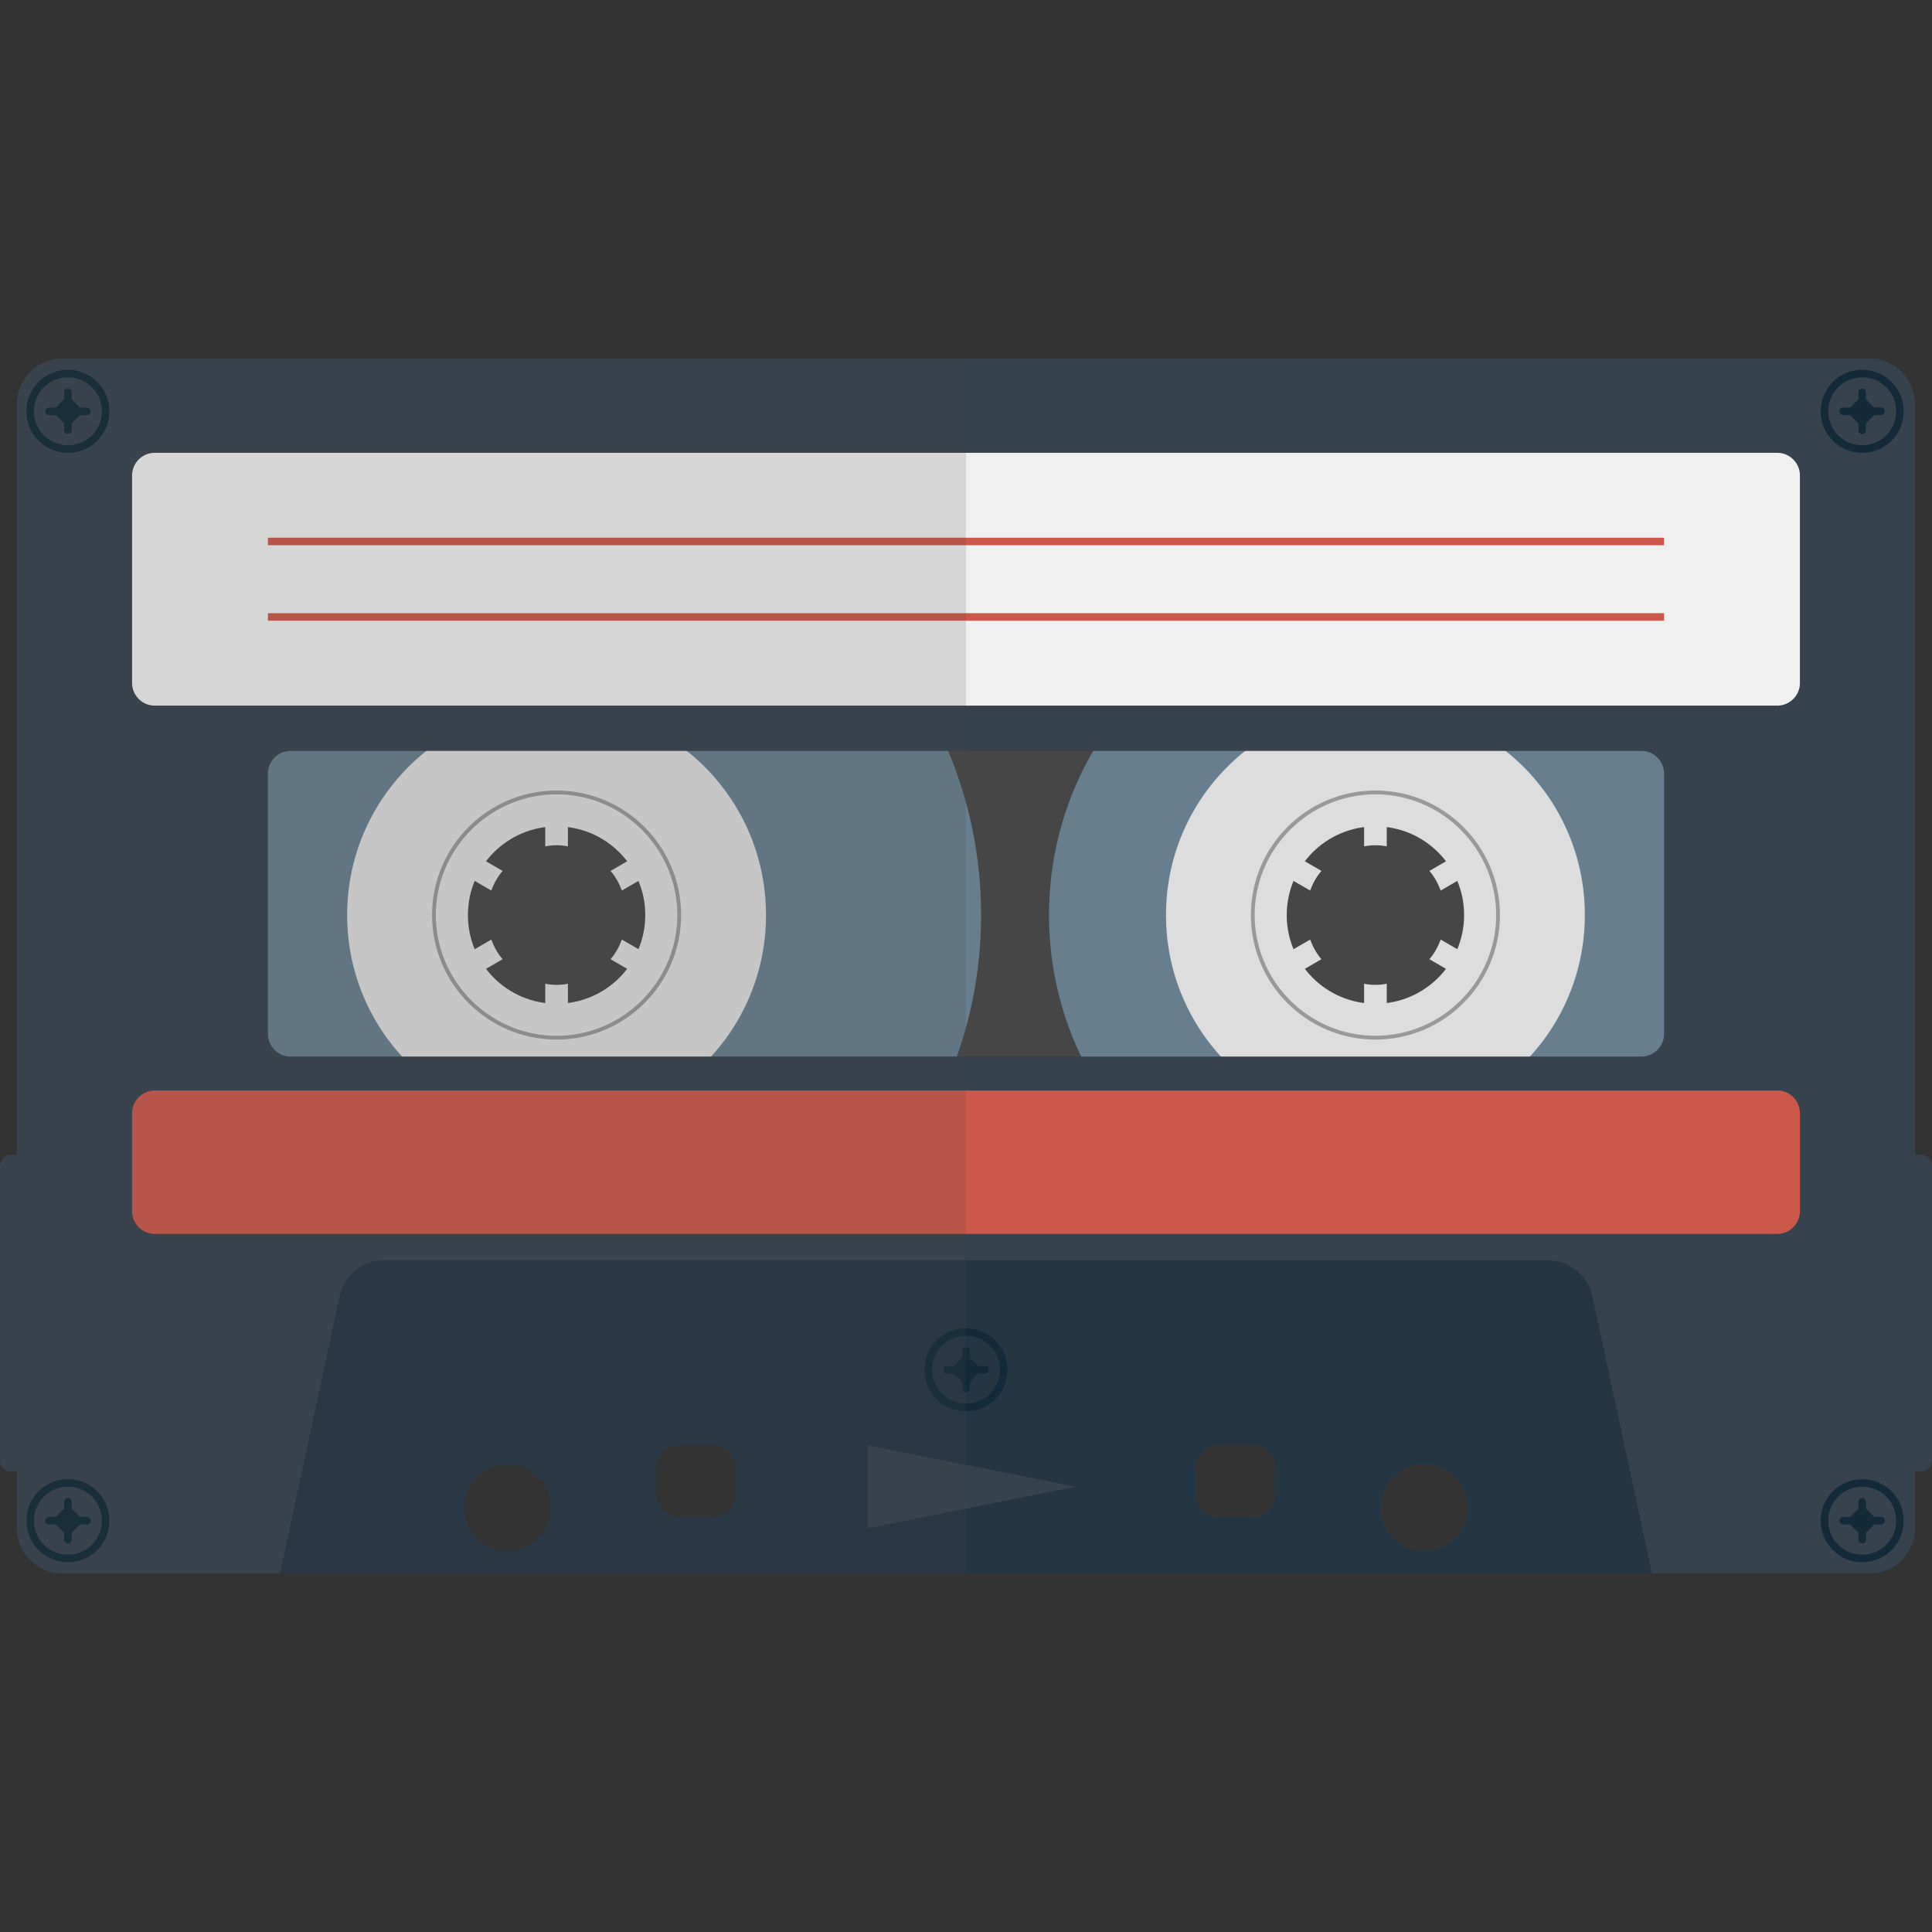 <svg version="1.1" id="icon" xmlns="http://www.w3.org/2000/svg" x="0" y="0" viewBox="0 0 512 512" xml:space="preserve"><rect x="0" y="0" width="512" height="512" fill="#333333" stroke="none"/><style type="text/css">.st1{fill:#667e8e}.st2{fill:#ddd}.st3{fill:#999}</style><path d="M435 280H77c-3.3 0-6-2.7-6-6v-69c0-3.3 2.7-6 6-6h358c3.3 0 6 2.7 6 6v69c0 3.3-2.7 6-6 6z" opacity=".1" fill="#f8f8f8"/><path class="st1" d="M147.5 130C85.4 130 35 180.4 35 242.5S85.4 355 147.5 355 260 304.6 260 242.5 209.6 130 147.5 130zm0 166C118 296 94 272 94 242.5s24-53.5 53.5-53.5 53.5 24 53.5 53.5-24 53.5-53.5 53.5z"/><path class="st2" d="M147.5 187c-30.7 0-55.5 24.8-55.5 55.5s24.8 55.5 55.5 55.5 55.5-24.8 55.5-55.5-24.8-55.5-55.5-55.5zm0 79c-13 0-23.5-10.5-23.5-23.5s10.5-23.5 23.5-23.5 23.5 10.5 23.5 23.5-10.5 23.5-23.5 23.5z"/><path class="st2" d="M144.5 224.3v-19.8h6v19.8c-1-.2-2-.3-3-.3s-2 .1-3 .3zm20.3 11.7l17.1-9.9-3-5.2-17.1 9.9c1.3 1.5 2.3 3.3 3 5.2zm-31.6-5.2l-17.1-9.9-3 5.2 17.1 9.9c.7-1.9 1.7-3.7 3-5.2zm28.6 23.4l17.1 9.9 3-5.2-17.1-9.9c-.7 1.9-1.7 3.7-3 5.2zm-14.3 6.8c-1 0-2-.1-3-.3v19.8h6v-19.8c-1 .2-2 .3-3 .3zm-17.3-12l-17.1 9.9 3 5.2 17.1-9.9c-1.3-1.5-2.3-3.3-3-5.2z"/><path class="st3" d="M147.5 275.5c-18.2 0-33-14.8-33-33s14.8-33 33-33 33 14.8 33 33-14.8 33-33 33zm0-65c-17.6 0-32 14.4-32 32s14.4 32 32 32 32-14.4 32-32-14.4-32-32-32z"/><path class="st1" d="M364.5 156c-47.8 0-86.5 38.7-86.5 86.5s38.7 86.5 86.5 86.5 86.5-38.7 86.5-86.5-38.7-86.5-86.5-86.5zm0 127.6c-22.7 0-41.1-18.4-41.1-41.1s18.4-41.1 41.1-41.1 41.1 18.4 41.1 41.1-18.4 41.1-41.1 41.1z"/><path class="st2" d="M364.5 187c-30.7 0-55.5 24.8-55.5 55.5s24.8 55.5 55.5 55.5 55.5-24.8 55.5-55.5-24.8-55.5-55.5-55.5zm0 79c-13 0-23.5-10.5-23.5-23.5s10.5-23.5 23.5-23.5 23.5 10.5 23.5 23.5-10.5 23.5-23.5 23.5z"/><path class="st2" d="M361.5 224.3v-19.8h6v19.8c-1-.2-2-.3-3-.3s-2 .1-3 .3zm20.3 11.7l17.1-9.9-3-5.2-17.1 9.9c1.3 1.5 2.3 3.3 3 5.2zm-31.6-5.2l-17.1-9.9-3 5.2 17.1 9.9c.7-1.9 1.7-3.7 3-5.2zm28.6 23.4l17.1 9.9 3-5.2-17.1-9.9c-.7 1.9-1.7 3.7-3 5.2zm-14.3 6.8c-1 0-2-.1-3-.3v19.8h6v-19.8c-1 .2-2 .3-3 .3zm-17.3-12l-17.1 9.9 3 5.2 17.1-9.9c-1.3-1.5-2.3-3.3-3-5.2z"/><path class="st3" d="M364.5 275.5c-18.2 0-33-14.8-33-33s14.8-33 33-33 33 14.8 33 33-14.8 33-33 33zm0-65c-17.6 0-32 14.4-32 32s14.4 32 32 32 32-14.4 32-32-14.4-32-32-32z"/><path d="M509 306h-1.5V107c0-6.6-5.4-12-12-12h-479c-6.6 0-12 5.4-12 12v199H3c-1.7 0-3 1.3-3 3v78c0 1.7 1.3 3 3 3h1.5v15c0 6.6 5.4 12 12 12h479c6.6 0 12-5.4 12-12v-15h1.5c1.7 0 3-1.3 3-3v-78c0-1.7-1.3-3-3-3zM134.5 411c-6.4 0-11.5-5.1-11.5-11.5s5.1-11.5 11.5-11.5 11.5 5.1 11.5 11.5-5.1 11.5-11.5 11.5zm60.5-15c0 3.3-2.7 6-6 6h-9c-3.3 0-6-2.7-6-6v-7c0-3.3 2.7-6 6-6h9c3.3 0 6 2.7 6 6v7zm143 0c0 3.3-2.7 6-6 6h-9c-3.3 0-6-2.7-6-6v-7c0-3.3 2.7-6 6-6h9c3.3 0 6 2.7 6 6v7zm39.5 15c-6.4 0-11.5-5.1-11.5-11.5s5.1-11.5 11.5-11.5 11.5 5.1 11.5 11.5-5.1 11.5-11.5 11.5zM441 274c0 3.3-2.7 6-6 6H77c-3.3 0-6-2.7-6-6v-69c0-3.3 2.7-6 6-6h358c3.3 0 6 2.7 6 6v69z" fill="#36434f"/><path d="M471 187H41c-3.3 0-6-2.7-6-6v-55c0-3.3 2.7-6 6-6h430c3.3 0 6 2.7 6 6v55c0 3.3-2.7 6-6 6z" fill="#f0f0f0"/><path d="M471 327H41c-3.3 0-6-2.7-6-6v-26c0-3.3 2.7-6 6-6h430c3.3 0 6 2.7 6 6v26c0 3.3-2.7 6-6 6zM71 142.5h370v2H71zm0 20h370v2H71z" fill="#cc584c"/><path d="M422 343.5c-1.2-5.5-6.1-9.5-11.7-9.5H101.7c-5.7 0-10.5 4-11.7 9.5L74.2 417h363.6L422 343.5zM134.5 411c-6.4 0-11.5-5.1-11.5-11.5s5.1-11.5 11.5-11.5 11.5 5.1 11.5 11.5-5.1 11.5-11.5 11.5zm60.5-15c0 3.3-2.7 6-6 6h-9c-3.3 0-6-2.7-6-6v-7c0-3.3 2.7-6 6-6h9c3.3 0 6 2.7 6 6v7zm35 9v-22l55 11-55 11zm108-9c0 3.3-2.7 6-6 6h-9c-3.3 0-6-2.7-6-6v-7c0-3.3 2.7-6 6-6h9c3.3 0 6 2.7 6 6v7zm39.5 15c-6.4 0-11.5-5.1-11.5-11.5s5.1-11.5 11.5-11.5 11.5 5.1 11.5 11.5-5.1 11.5-11.5 11.5z" opacity=".5" fill="#122a3a"/><path d="M18 98c-6.1 0-11 4.9-11 11s4.9 11 11 11 11-4.9 11-11-4.9-11-11-11zm0 20c-5 0-9-4-9-9s4-9 9-9 9 4 9 9-4 9-9 9zm6-9c0 .6-.4 1-1 1h-1.8l-2.2 2.2v1.8c0 .6-.4 1-1 1s-1-.4-1-1v-1.8l-2.2-2.2H13c-.6 0-1-.4-1-1s.4-1 1-1h1.8l2.2-2.2V104c0-.6.4-1 1-1s1 .4 1 1v1.8l2.2 2.2H23c.6 0 1 .4 1 1zm-6 283c-6.1 0-11 4.9-11 11s4.9 11 11 11 11-4.9 11-11-4.9-11-11-11zm0 20c-5 0-9-4-9-9s4-9 9-9 9 4 9 9-4 9-9 9zm6-9c0 .6-.4 1-1 1h-1.8l-2.2 2.2v1.8c0 .6-.4 1-1 1s-1-.4-1-1v-1.8l-2.2-2.2H13c-.6 0-1-.4-1-1s.4-1 1-1h1.8l2.2-2.2V398c0-.6.4-1 1-1s1 .4 1 1v1.8l2.2 2.2H23c.6 0 1 .4 1 1zM493.5 98c-6.1 0-11 4.9-11 11s4.9 11 11 11 11-4.9 11-11-4.9-11-11-11zm0 20c-5 0-9-4-9-9s4-9 9-9 9 4 9 9-4 9-9 9zm6-9c0 .6-.4 1-1 1h-1.8l-2.2 2.2v1.8c0 .6-.4 1-1 1s-1-.4-1-1v-1.8l-2.2-2.2h-1.8c-.6 0-1-.4-1-1s.4-1 1-1h1.8l2.2-2.2V104c0-.6.4-1 1-1s1 .4 1 1v1.8l2.2 2.2h1.8c.6 0 1 .4 1 1zm-6 283c-6.1 0-11 4.9-11 11s4.9 11 11 11 11-4.9 11-11-4.9-11-11-11zm0 20c-5 0-9-4-9-9s4-9 9-9 9 4 9 9-4 9-9 9zm6-9c0 .6-.4 1-1 1h-1.8l-2.2 2.2v1.8c0 .6-.4 1-1 1s-1-.4-1-1v-1.8l-2.2-2.2h-1.8c-.6 0-1-.4-1-1s.4-1 1-1h1.8l2.2-2.2V398c0-.6.4-1 1-1s1 .4 1 1v1.8l2.2 2.2h1.8c.6 0 1 .4 1 1zM256 352c-6.1 0-11 4.9-11 11s4.9 11 11 11 11-4.9 11-11-4.9-11-11-11zm0 20c-5 0-9-4-9-9s4-9 9-9 9 4 9 9-4 9-9 9zm6-9c0 .6-.4 1-1 1h-1.8l-2.2 2.2v1.8c0 .6-.4 1-1 1s-1-.4-1-1v-1.8l-2.2-2.2H251c-.6 0-1-.4-1-1s.4-1 1-1h1.8l2.2-2.2V358c0-.6.4-1 1-1s1 .4 1 1v1.8l2.2 2.2h1.8c.6 0 1 .4 1 1z" fill="#122a3a"/><path d="M3 390h1.5v15c0 6.6 5.4 12 12 12H256V95H16.5c-6.6 0-12 5.4-12 12v199H3c-1.7 0-3 1.3-3 3v78c0 1.7 1.3 3 3 3zm171-1c0-3.3 2.7-6 6-6h9c3.3 0 6 2.7 6 6v7c0 3.3-2.7 6-6 6h-9c-3.3 0-6-2.7-6-6v-7zm-39.5-1c6.4 0 11.5 5.1 11.5 11.5s-5.1 11.5-11.5 11.5-11.5-5.1-11.5-11.5 5.1-11.5 11.5-11.5z" opacity=".15" fill="#444"/></svg>